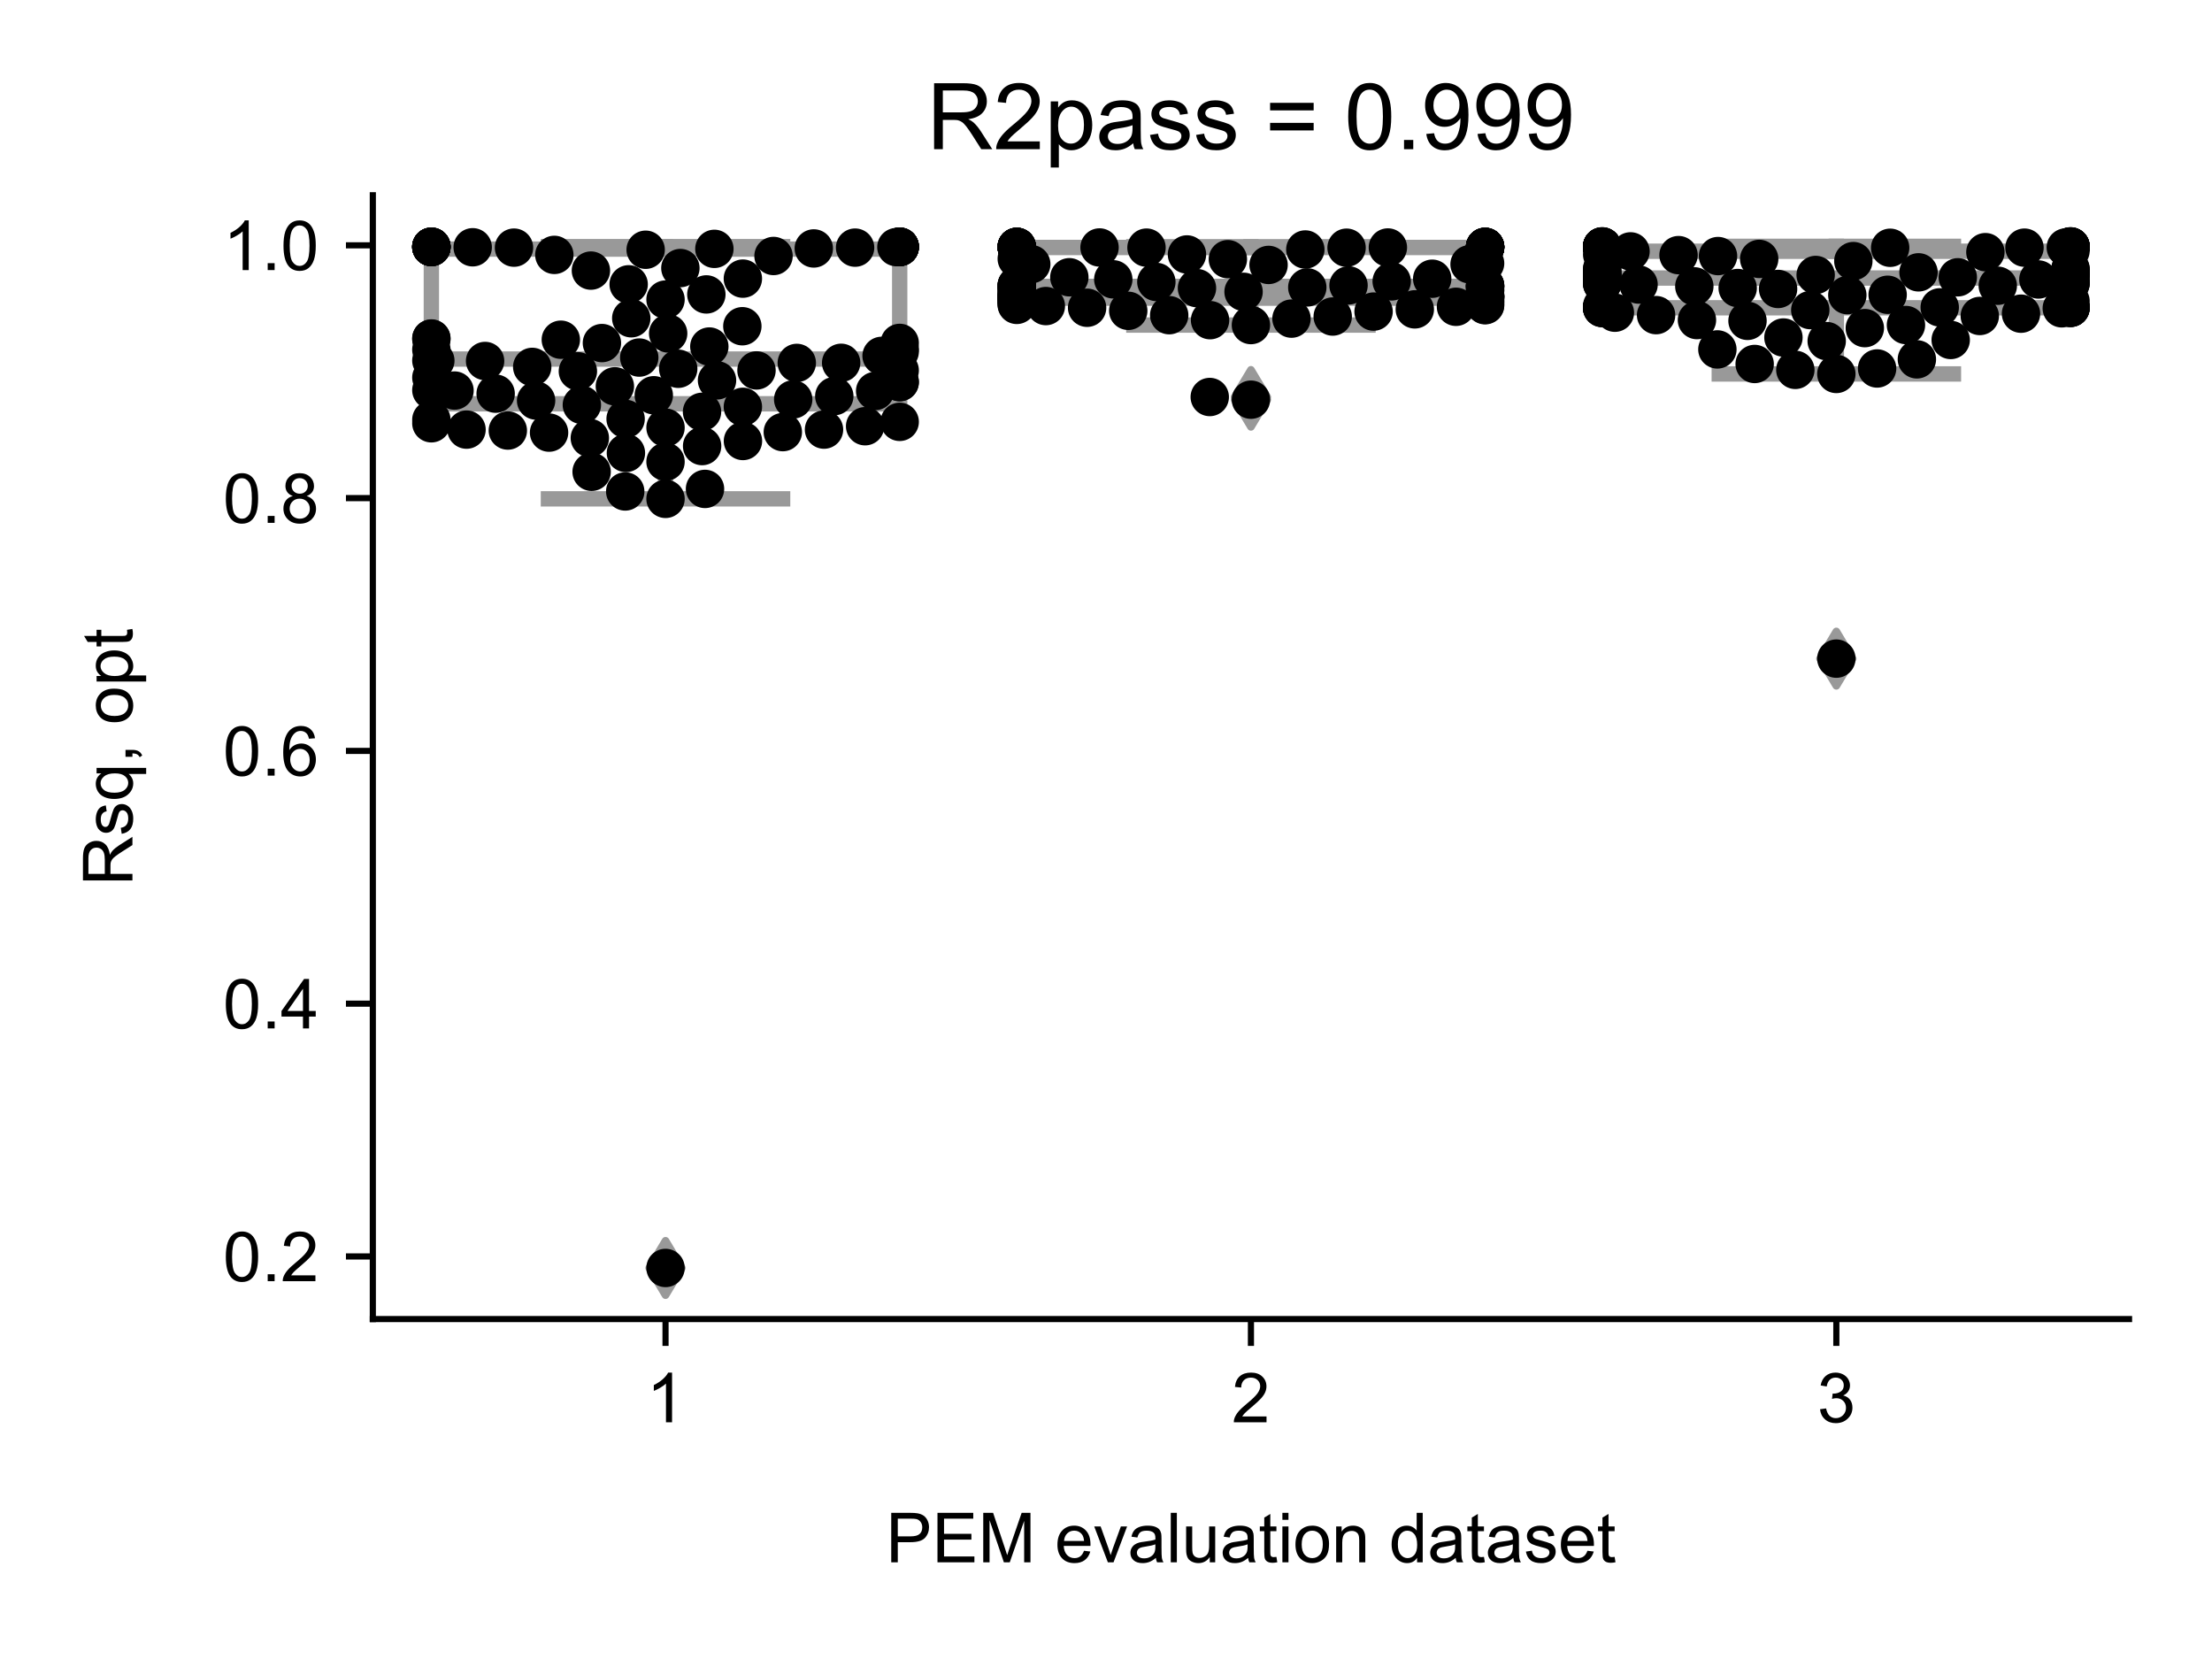 <?xml version="1.0" encoding="utf-8" standalone="no"?>
<!DOCTYPE svg PUBLIC "-//W3C//DTD SVG 1.1//EN"
  "http://www.w3.org/Graphics/SVG/1.1/DTD/svg11.dtd">
<!-- Created with matplotlib (https://matplotlib.org/) -->
<svg height="216pt" version="1.1" viewBox="0 0 288 216" width="288pt" xmlns="http://www.w3.org/2000/svg" xmlns:xlink="http://www.w3.org/1999/xlink">
 <defs>
  <style type="text/css">*{stroke-linecap:butt;stroke-linejoin:round;}</style>
 </defs>
 <g id="figure_1">
  <g id="patch_1">
   <path d="M 0 216 
L 288 216 
L 288 0 
L 0 0 
z
" style="fill:#ffffff;"/>
  </g>
  <g id="axes_1">
   <g id="patch_2">
    <path d="M 48.541 171.738 
L 277.2 171.738 
L 277.2 25.425 
L 48.541 25.425 
z
" style="fill:#ffffff;"/>
   </g>
   <g id="patch_3">
    <path clip-path="url(#p70fd0d7fa0)" d="M 56.163 52.575 
L 117.139 52.575 
L 117.139 32.431 
L 56.163 32.431 
L 56.163 52.575 
z
" style="fill:#ffffff;stroke:#999999;stroke-linejoin:miter;stroke-width:2;"/>
   </g>
   <g id="patch_4">
    <path clip-path="url(#p70fd0d7fa0)" d="M 132.382 38.819 
L 193.358 38.819 
L 193.358 32.222 
L 132.382 32.222 
L 132.382 38.819 
z
" style="fill:#ffffff;stroke:#999999;stroke-linejoin:miter;stroke-width:2;"/>
   </g>
   <g id="patch_5">
    <path clip-path="url(#p70fd0d7fa0)" d="M 208.602 40.074 
L 269.578 40.074 
L 269.578 32.713 
L 208.602 32.713 
L 208.602 40.074 
z
" style="fill:#ffffff;stroke:#999999;stroke-linejoin:miter;stroke-width:2;"/>
   </g>
   <g id="matplotlib.axis_1">
    <g id="xtick_1">
     <g id="line2d_1">
      <defs>
       <path d="M 0 0 
L 0 3.5 
" id="m7c0d223064" style="stroke:#000000;stroke-width:0.8;"/>
      </defs>
      <g>
       <use style="stroke:#000000;stroke-width:0.8;" x="86.651" xlink:href="#m7c0d223064" y="171.738"/>
      </g>
     </g>
     <g id="text_1">
      <!-- 1 -->
      <g transform="translate(84.148 185.18)scale(0.09 -0.09)">
       <defs>
        <path d="M 37.25 0 
L 28.469 0 
L 28.469 56 
Q 25.297 52.984 20.141 49.953 
Q 14.984 46.922 10.891 45.406 
L 10.891 53.906 
Q 18.266 57.375 23.781 62.297 
Q 29.297 67.234 31.594 71.875 
L 37.25 71.875 
z
" id="ArialMT-49"/>
       </defs>
       <use xlink:href="#ArialMT-49"/>
      </g>
     </g>
    </g>
    <g id="xtick_2">
     <g id="line2d_2">
      <g>
       <use style="stroke:#000000;stroke-width:0.8;" x="162.87" xlink:href="#m7c0d223064" y="171.738"/>
      </g>
     </g>
     <g id="text_2">
      <!-- 2 -->
      <g transform="translate(160.368 185.18)scale(0.09 -0.09)">
       <defs>
        <path d="M 50.344 8.453 
L 50.344 0 
L 3.031 0 
Q 2.938 3.172 4.047 6.109 
Q 5.859 10.938 9.828 15.625 
Q 13.812 20.312 21.344 26.469 
Q 33.016 36.031 37.109 41.625 
Q 41.219 47.219 41.219 52.203 
Q 41.219 57.422 37.469 61 
Q 33.734 64.594 27.734 64.594 
Q 21.391 64.594 17.578 60.781 
Q 13.766 56.984 13.719 50.25 
L 4.688 51.172 
Q 5.609 61.281 11.656 66.578 
Q 17.719 71.875 27.938 71.875 
Q 38.234 71.875 44.234 66.156 
Q 50.25 60.453 50.25 52 
Q 50.25 47.703 48.484 43.547 
Q 46.734 39.406 42.656 34.812 
Q 38.578 30.219 29.109 22.219 
Q 21.188 15.578 18.938 13.203 
Q 16.703 10.844 15.234 8.453 
z
" id="ArialMT-50"/>
       </defs>
       <use xlink:href="#ArialMT-50"/>
      </g>
     </g>
    </g>
    <g id="xtick_3">
     <g id="line2d_3">
      <g>
       <use style="stroke:#000000;stroke-width:0.8;" x="239.09" xlink:href="#m7c0d223064" y="171.738"/>
      </g>
     </g>
     <g id="text_3">
      <!-- 3 -->
      <g transform="translate(236.588 185.18)scale(0.09 -0.09)">
       <defs>
        <path d="M 4.203 18.891 
L 12.984 20.062 
Q 14.5 12.594 18.141 9.297 
Q 21.781 6 27 6 
Q 33.203 6 37.469 10.297 
Q 41.75 14.594 41.75 20.953 
Q 41.75 27 37.797 30.922 
Q 33.844 34.859 27.734 34.859 
Q 25.25 34.859 21.531 33.891 
L 22.516 41.609 
Q 23.391 41.5 23.922 41.5 
Q 29.547 41.5 34.031 44.422 
Q 38.531 47.359 38.531 53.469 
Q 38.531 58.297 35.25 61.469 
Q 31.984 64.656 26.812 64.656 
Q 21.688 64.656 18.266 61.422 
Q 14.844 58.203 13.875 51.766 
L 5.078 53.328 
Q 6.688 62.156 12.391 67.016 
Q 18.109 71.875 26.609 71.875 
Q 32.469 71.875 37.391 69.359 
Q 42.328 66.844 44.938 62.5 
Q 47.562 58.156 47.562 53.266 
Q 47.562 48.641 45.062 44.828 
Q 42.578 41.016 37.703 38.766 
Q 44.047 37.312 47.562 32.688 
Q 51.078 28.078 51.078 21.141 
Q 51.078 11.766 44.234 5.25 
Q 37.406 -1.266 26.953 -1.266 
Q 17.531 -1.266 11.297 4.344 
Q 5.078 9.969 4.203 18.891 
z
" id="ArialMT-51"/>
       </defs>
       <use xlink:href="#ArialMT-51"/>
      </g>
     </g>
    </g>
    <g id="text_4">
     <!-- PEM evaluation dataset -->
     <g transform="translate(115.344 203.411)scale(0.09 -0.09)">
      <defs>
       <path d="M 7.719 0 
L 7.719 71.578 
L 34.719 71.578 
Q 41.844 71.578 45.609 70.906 
Q 50.875 70.016 54.438 67.547 
Q 58.016 65.094 60.188 60.641 
Q 62.359 56.203 62.359 50.875 
Q 62.359 41.75 56.547 35.422 
Q 50.734 29.109 35.547 29.109 
L 17.188 29.109 
L 17.188 0 
z
M 17.188 37.547 
L 35.688 37.547 
Q 44.875 37.547 48.734 40.969 
Q 52.594 44.391 52.594 50.594 
Q 52.594 55.078 50.312 58.266 
Q 48.047 61.469 44.344 62.5 
Q 41.938 63.141 35.5 63.141 
L 17.188 63.141 
z
" id="ArialMT-80"/>
       <path d="M 7.906 0 
L 7.906 71.578 
L 59.672 71.578 
L 59.672 63.141 
L 17.391 63.141 
L 17.391 41.219 
L 56.984 41.219 
L 56.984 32.812 
L 17.391 32.812 
L 17.391 8.453 
L 61.328 8.453 
L 61.328 0 
z
" id="ArialMT-69"/>
       <path d="M 7.422 0 
L 7.422 71.578 
L 21.688 71.578 
L 38.625 20.906 
Q 40.969 13.812 42.047 10.297 
Q 43.266 14.203 45.844 21.781 
L 62.984 71.578 
L 75.734 71.578 
L 75.734 0 
L 66.609 0 
L 66.609 59.906 
L 45.797 0 
L 37.25 0 
L 16.547 60.938 
L 16.547 0 
z
" id="ArialMT-77"/>
       <path id="ArialMT-32"/>
       <path d="M 42.094 16.703 
L 51.172 15.578 
Q 49.031 7.625 43.219 3.219 
Q 37.406 -1.172 28.375 -1.172 
Q 17 -1.172 10.328 5.828 
Q 3.656 12.844 3.656 25.484 
Q 3.656 38.578 10.391 45.797 
Q 17.141 53.031 27.875 53.031 
Q 38.281 53.031 44.875 45.953 
Q 51.469 38.875 51.469 26.031 
Q 51.469 25.25 51.422 23.688 
L 12.75 23.688 
Q 13.234 15.141 17.578 10.594 
Q 21.922 6.062 28.422 6.062 
Q 33.25 6.062 36.672 8.594 
Q 40.094 11.141 42.094 16.703 
z
M 13.234 30.906 
L 42.188 30.906 
Q 41.609 37.453 38.875 40.719 
Q 34.672 45.797 27.984 45.797 
Q 21.922 45.797 17.797 41.75 
Q 13.672 37.703 13.234 30.906 
z
" id="ArialMT-101"/>
       <path d="M 21 0 
L 1.266 51.859 
L 10.547 51.859 
L 21.688 20.797 
Q 23.484 15.766 25 10.359 
Q 26.172 14.453 28.266 20.219 
L 39.797 51.859 
L 48.828 51.859 
L 29.203 0 
z
" id="ArialMT-118"/>
       <path d="M 40.438 6.391 
Q 35.547 2.25 31.031 0.531 
Q 26.516 -1.172 21.344 -1.172 
Q 12.797 -1.172 8.203 3 
Q 3.609 7.172 3.609 13.672 
Q 3.609 17.484 5.344 20.625 
Q 7.078 23.781 9.891 25.688 
Q 12.703 27.594 16.219 28.562 
Q 18.797 29.25 24.031 29.891 
Q 34.672 31.156 39.703 32.906 
Q 39.75 34.719 39.75 35.203 
Q 39.75 40.578 37.25 42.781 
Q 33.891 45.75 27.25 45.75 
Q 21.047 45.75 18.094 43.578 
Q 15.141 41.406 13.719 35.891 
L 5.125 37.062 
Q 6.297 42.578 8.984 45.969 
Q 11.672 49.359 16.75 51.188 
Q 21.828 53.031 28.516 53.031 
Q 35.156 53.031 39.297 51.469 
Q 43.453 49.906 45.406 47.531 
Q 47.359 45.172 48.141 41.547 
Q 48.578 39.312 48.578 33.453 
L 48.578 21.734 
Q 48.578 9.469 49.141 6.219 
Q 49.703 2.984 51.375 0 
L 42.188 0 
Q 40.828 2.734 40.438 6.391 
z
M 39.703 26.031 
Q 34.906 24.078 25.344 22.703 
Q 19.922 21.922 17.672 20.938 
Q 15.438 19.969 14.203 18.094 
Q 12.984 16.219 12.984 13.922 
Q 12.984 10.406 15.641 8.062 
Q 18.312 5.719 23.438 5.719 
Q 28.516 5.719 32.469 7.938 
Q 36.422 10.156 38.281 14.016 
Q 39.703 17 39.703 22.797 
z
" id="ArialMT-97"/>
       <path d="M 6.391 0 
L 6.391 71.578 
L 15.188 71.578 
L 15.188 0 
z
" id="ArialMT-108"/>
       <path d="M 40.578 0 
L 40.578 7.625 
Q 34.516 -1.172 24.125 -1.172 
Q 19.531 -1.172 15.547 0.578 
Q 11.578 2.344 9.641 5 
Q 7.719 7.672 6.938 11.531 
Q 6.391 14.109 6.391 19.734 
L 6.391 51.859 
L 15.188 51.859 
L 15.188 23.094 
Q 15.188 16.219 15.719 13.812 
Q 16.547 10.359 19.234 8.375 
Q 21.922 6.391 25.875 6.391 
Q 29.828 6.391 33.297 8.422 
Q 36.766 10.453 38.203 13.938 
Q 39.656 17.438 39.656 24.078 
L 39.656 51.859 
L 48.438 51.859 
L 48.438 0 
z
" id="ArialMT-117"/>
       <path d="M 25.781 7.859 
L 27.047 0.094 
Q 23.344 -0.688 20.406 -0.688 
Q 15.625 -0.688 12.984 0.828 
Q 10.359 2.344 9.281 4.812 
Q 8.203 7.281 8.203 15.188 
L 8.203 45.016 
L 1.766 45.016 
L 1.766 51.859 
L 8.203 51.859 
L 8.203 64.703 
L 16.938 69.969 
L 16.938 51.859 
L 25.781 51.859 
L 25.781 45.016 
L 16.938 45.016 
L 16.938 14.703 
Q 16.938 10.938 17.406 9.859 
Q 17.875 8.797 18.922 8.156 
Q 19.969 7.516 21.922 7.516 
Q 23.391 7.516 25.781 7.859 
z
" id="ArialMT-116"/>
       <path d="M 6.641 61.469 
L 6.641 71.578 
L 15.438 71.578 
L 15.438 61.469 
z
M 6.641 0 
L 6.641 51.859 
L 15.438 51.859 
L 15.438 0 
z
" id="ArialMT-105"/>
       <path d="M 3.328 25.922 
Q 3.328 40.328 11.328 47.266 
Q 18.016 53.031 27.641 53.031 
Q 38.328 53.031 45.109 46.016 
Q 51.906 39.016 51.906 26.656 
Q 51.906 16.656 48.906 10.906 
Q 45.906 5.172 40.156 2 
Q 34.422 -1.172 27.641 -1.172 
Q 16.75 -1.172 10.031 5.812 
Q 3.328 12.797 3.328 25.922 
z
M 12.359 25.922 
Q 12.359 15.969 16.703 11.016 
Q 21.047 6.062 27.641 6.062 
Q 34.188 6.062 38.531 11.031 
Q 42.875 16.016 42.875 26.219 
Q 42.875 35.844 38.5 40.797 
Q 34.125 45.75 27.641 45.75 
Q 21.047 45.75 16.703 40.812 
Q 12.359 35.891 12.359 25.922 
z
" id="ArialMT-111"/>
       <path d="M 6.594 0 
L 6.594 51.859 
L 14.5 51.859 
L 14.5 44.484 
Q 20.219 53.031 31 53.031 
Q 35.688 53.031 39.625 51.344 
Q 43.562 49.656 45.516 46.922 
Q 47.469 44.188 48.25 40.438 
Q 48.734 37.984 48.734 31.891 
L 48.734 0 
L 39.938 0 
L 39.938 31.547 
Q 39.938 36.922 38.906 39.578 
Q 37.891 42.234 35.281 43.812 
Q 32.672 45.406 29.156 45.406 
Q 23.531 45.406 19.453 41.844 
Q 15.375 38.281 15.375 28.328 
L 15.375 0 
z
" id="ArialMT-110"/>
       <path d="M 40.234 0 
L 40.234 6.547 
Q 35.297 -1.172 25.734 -1.172 
Q 19.531 -1.172 14.328 2.25 
Q 9.125 5.672 6.266 11.797 
Q 3.422 17.922 3.422 25.875 
Q 3.422 33.641 6 39.969 
Q 8.594 46.297 13.766 49.656 
Q 18.953 53.031 25.344 53.031 
Q 30.031 53.031 33.688 51.047 
Q 37.359 49.078 39.656 45.906 
L 39.656 71.578 
L 48.391 71.578 
L 48.391 0 
z
M 12.453 25.875 
Q 12.453 15.922 16.641 10.984 
Q 20.844 6.062 26.562 6.062 
Q 32.328 6.062 36.344 10.766 
Q 40.375 15.484 40.375 25.141 
Q 40.375 35.797 36.266 40.766 
Q 32.172 45.75 26.172 45.75 
Q 20.312 45.75 16.375 40.969 
Q 12.453 36.188 12.453 25.875 
z
" id="ArialMT-100"/>
       <path d="M 3.078 15.484 
L 11.766 16.844 
Q 12.5 11.625 15.844 8.844 
Q 19.188 6.062 25.203 6.062 
Q 31.25 6.062 34.172 8.516 
Q 37.109 10.984 37.109 14.312 
Q 37.109 17.281 34.516 19 
Q 32.719 20.172 25.531 21.969 
Q 15.875 24.422 12.141 26.203 
Q 8.406 27.984 6.469 31.125 
Q 4.547 34.281 4.547 38.094 
Q 4.547 41.547 6.125 44.5 
Q 7.719 47.469 10.453 49.422 
Q 12.5 50.922 16.031 51.969 
Q 19.578 53.031 23.641 53.031 
Q 29.734 53.031 34.344 51.266 
Q 38.969 49.516 41.156 46.5 
Q 43.359 43.5 44.188 38.484 
L 35.594 37.312 
Q 35.016 41.312 32.203 43.547 
Q 29.391 45.797 24.266 45.797 
Q 18.219 45.797 15.625 43.797 
Q 13.031 41.797 13.031 39.109 
Q 13.031 37.406 14.109 36.031 
Q 15.188 34.625 17.484 33.688 
Q 18.797 33.203 25.25 31.453 
Q 34.578 28.953 38.25 27.359 
Q 41.938 25.781 44.031 22.75 
Q 46.141 19.734 46.141 15.234 
Q 46.141 10.844 43.578 6.953 
Q 41.016 3.078 36.172 0.953 
Q 31.344 -1.172 25.25 -1.172 
Q 15.141 -1.172 9.844 3.031 
Q 4.547 7.234 3.078 15.484 
z
" id="ArialMT-115"/>
      </defs>
      <use xlink:href="#ArialMT-80"/>
      <use x="66.699" xlink:href="#ArialMT-69"/>
      <use x="133.398" xlink:href="#ArialMT-77"/>
      <use x="216.699" xlink:href="#ArialMT-32"/>
      <use x="244.482" xlink:href="#ArialMT-101"/>
      <use x="300.098" xlink:href="#ArialMT-118"/>
      <use x="350.098" xlink:href="#ArialMT-97"/>
      <use x="405.713" xlink:href="#ArialMT-108"/>
      <use x="427.93" xlink:href="#ArialMT-117"/>
      <use x="483.545" xlink:href="#ArialMT-97"/>
      <use x="539.16" xlink:href="#ArialMT-116"/>
      <use x="566.943" xlink:href="#ArialMT-105"/>
      <use x="589.16" xlink:href="#ArialMT-111"/>
      <use x="644.775" xlink:href="#ArialMT-110"/>
      <use x="700.391" xlink:href="#ArialMT-32"/>
      <use x="728.174" xlink:href="#ArialMT-100"/>
      <use x="783.789" xlink:href="#ArialMT-97"/>
      <use x="839.404" xlink:href="#ArialMT-116"/>
      <use x="867.188" xlink:href="#ArialMT-97"/>
      <use x="922.803" xlink:href="#ArialMT-115"/>
      <use x="972.803" xlink:href="#ArialMT-101"/>
      <use x="1028.418" xlink:href="#ArialMT-116"/>
     </g>
    </g>
   </g>
   <g id="matplotlib.axis_2">
    <g id="ytick_1">
     <g id="line2d_4">
      <defs>
       <path d="M 0 0 
L -3.5 0 
" id="mb9f9de993e" style="stroke:#000000;stroke-width:0.8;"/>
      </defs>
      <g>
       <use style="stroke:#000000;stroke-width:0.8;" x="48.541" xlink:href="#mb9f9de993e" y="163.587"/>
      </g>
     </g>
     <g id="text_5">
      <!-- 0.2 -->
      <g transform="translate(29.031 166.808)scale(0.09 -0.09)">
       <defs>
        <path d="M 4.156 35.297 
Q 4.156 48 6.766 55.734 
Q 9.375 63.484 14.516 67.672 
Q 19.672 71.875 27.484 71.875 
Q 33.25 71.875 37.594 69.547 
Q 41.938 67.234 44.766 62.859 
Q 47.609 58.5 49.219 52.219 
Q 50.828 45.953 50.828 35.297 
Q 50.828 22.703 48.234 14.969 
Q 45.656 7.234 40.5 3 
Q 35.359 -1.219 27.484 -1.219 
Q 17.141 -1.219 11.234 6.203 
Q 4.156 15.141 4.156 35.297 
z
M 13.188 35.297 
Q 13.188 17.672 17.312 11.828 
Q 21.438 6 27.484 6 
Q 33.547 6 37.672 11.859 
Q 41.797 17.719 41.797 35.297 
Q 41.797 52.984 37.672 58.781 
Q 33.547 64.594 27.391 64.594 
Q 21.344 64.594 17.719 59.469 
Q 13.188 52.938 13.188 35.297 
z
" id="ArialMT-48"/>
        <path d="M 9.078 0 
L 9.078 10.016 
L 19.094 10.016 
L 19.094 0 
z
" id="ArialMT-46"/>
       </defs>
       <use xlink:href="#ArialMT-48"/>
       <use x="55.615" xlink:href="#ArialMT-46"/>
       <use x="83.398" xlink:href="#ArialMT-50"/>
      </g>
     </g>
    </g>
    <g id="ytick_2">
     <g id="line2d_5">
      <g>
       <use style="stroke:#000000;stroke-width:0.8;" x="48.541" xlink:href="#mb9f9de993e" y="130.676"/>
      </g>
     </g>
     <g id="text_6">
      <!-- 0.4 -->
      <g transform="translate(29.031 133.897)scale(0.09 -0.09)">
       <defs>
        <path d="M 32.328 0 
L 32.328 17.141 
L 1.266 17.141 
L 1.266 25.203 
L 33.938 71.578 
L 41.109 71.578 
L 41.109 25.203 
L 50.781 25.203 
L 50.781 17.141 
L 41.109 17.141 
L 41.109 0 
z
M 32.328 25.203 
L 32.328 57.469 
L 9.906 25.203 
z
" id="ArialMT-52"/>
       </defs>
       <use xlink:href="#ArialMT-48"/>
       <use x="55.615" xlink:href="#ArialMT-46"/>
       <use x="83.398" xlink:href="#ArialMT-52"/>
      </g>
     </g>
    </g>
    <g id="ytick_3">
     <g id="line2d_6">
      <g>
       <use style="stroke:#000000;stroke-width:0.8;" x="48.541" xlink:href="#mb9f9de993e" y="97.765"/>
      </g>
     </g>
     <g id="text_7">
      <!-- 0.6 -->
      <g transform="translate(29.031 100.986)scale(0.09 -0.09)">
       <defs>
        <path d="M 49.75 54.047 
L 41.016 53.375 
Q 39.844 58.547 37.703 60.891 
Q 34.125 64.656 28.906 64.656 
Q 24.703 64.656 21.531 62.312 
Q 17.391 59.281 14.984 53.469 
Q 12.594 47.656 12.5 36.922 
Q 15.672 41.75 20.266 44.094 
Q 24.859 46.438 29.891 46.438 
Q 38.672 46.438 44.844 39.969 
Q 51.031 33.5 51.031 23.25 
Q 51.031 16.5 48.125 10.719 
Q 45.219 4.938 40.141 1.859 
Q 35.062 -1.219 28.609 -1.219 
Q 17.625 -1.219 10.688 6.859 
Q 3.766 14.938 3.766 33.5 
Q 3.766 54.25 11.422 63.672 
Q 18.109 71.875 29.438 71.875 
Q 37.891 71.875 43.281 67.141 
Q 48.688 62.406 49.75 54.047 
z
M 13.875 23.188 
Q 13.875 18.656 15.797 14.5 
Q 17.719 10.359 21.188 8.172 
Q 24.656 6 28.469 6 
Q 34.031 6 38.031 10.484 
Q 42.047 14.984 42.047 22.703 
Q 42.047 30.125 38.078 34.391 
Q 34.125 38.672 28.125 38.672 
Q 22.172 38.672 18.016 34.391 
Q 13.875 30.125 13.875 23.188 
z
" id="ArialMT-54"/>
       </defs>
       <use xlink:href="#ArialMT-48"/>
       <use x="55.615" xlink:href="#ArialMT-46"/>
       <use x="83.398" xlink:href="#ArialMT-54"/>
      </g>
     </g>
    </g>
    <g id="ytick_4">
     <g id="line2d_7">
      <g>
       <use style="stroke:#000000;stroke-width:0.8;" x="48.541" xlink:href="#mb9f9de993e" y="64.854"/>
      </g>
     </g>
     <g id="text_8">
      <!-- 0.8 -->
      <g transform="translate(29.031 68.075)scale(0.09 -0.09)">
       <defs>
        <path d="M 17.672 38.812 
Q 12.203 40.828 9.562 44.531 
Q 6.938 48.25 6.938 53.422 
Q 6.938 61.234 12.547 66.547 
Q 18.172 71.875 27.484 71.875 
Q 36.859 71.875 42.578 66.422 
Q 48.297 60.984 48.297 53.172 
Q 48.297 48.188 45.672 44.5 
Q 43.062 40.828 37.75 38.812 
Q 44.344 36.672 47.781 31.875 
Q 51.219 27.094 51.219 20.453 
Q 51.219 11.281 44.719 5.031 
Q 38.234 -1.219 27.641 -1.219 
Q 17.047 -1.219 10.547 5.047 
Q 4.047 11.328 4.047 20.703 
Q 4.047 27.688 7.594 32.391 
Q 11.141 37.109 17.672 38.812 
z
M 15.922 53.719 
Q 15.922 48.641 19.188 45.406 
Q 22.469 42.188 27.688 42.188 
Q 32.766 42.188 36.016 45.375 
Q 39.266 48.578 39.266 53.219 
Q 39.266 58.062 35.906 61.359 
Q 32.562 64.656 27.594 64.656 
Q 22.562 64.656 19.234 61.422 
Q 15.922 58.203 15.922 53.719 
z
M 13.094 20.656 
Q 13.094 16.891 14.875 13.375 
Q 16.656 9.859 20.172 7.922 
Q 23.688 6 27.734 6 
Q 34.031 6 38.125 10.047 
Q 42.234 14.109 42.234 20.359 
Q 42.234 26.703 38.016 30.859 
Q 33.797 35.016 27.438 35.016 
Q 21.234 35.016 17.156 30.906 
Q 13.094 26.812 13.094 20.656 
z
" id="ArialMT-56"/>
       </defs>
       <use xlink:href="#ArialMT-48"/>
       <use x="55.615" xlink:href="#ArialMT-46"/>
       <use x="83.398" xlink:href="#ArialMT-56"/>
      </g>
     </g>
    </g>
    <g id="ytick_5">
     <g id="line2d_8">
      <g>
       <use style="stroke:#000000;stroke-width:0.8;" x="48.541" xlink:href="#mb9f9de993e" y="31.943"/>
      </g>
     </g>
     <g id="text_9">
      <!-- 1.0 -->
      <g transform="translate(29.031 35.164)scale(0.09 -0.09)">
       <use xlink:href="#ArialMT-49"/>
       <use x="55.615" xlink:href="#ArialMT-46"/>
       <use x="83.398" xlink:href="#ArialMT-48"/>
      </g>
     </g>
    </g>
    <g id="text_10">
     <!-- Rsq, opt -->
     <g transform="translate(17.242 115.339)rotate(-90)scale(0.09 -0.09)">
      <defs>
       <path d="M 7.859 0 
L 7.859 71.578 
L 39.594 71.578 
Q 49.172 71.578 54.141 69.641 
Q 59.125 67.719 62.109 62.828 
Q 65.094 57.953 65.094 52.047 
Q 65.094 44.438 60.156 39.203 
Q 55.219 33.984 44.922 32.562 
Q 48.688 30.766 50.641 29 
Q 54.781 25.203 58.5 19.484 
L 70.953 0 
L 59.031 0 
L 49.562 14.891 
Q 45.406 21.344 42.719 24.75 
Q 40.047 28.172 37.922 29.531 
Q 35.797 30.906 33.594 31.453 
Q 31.984 31.781 28.328 31.781 
L 17.328 31.781 
L 17.328 0 
z
M 17.328 39.984 
L 37.703 39.984 
Q 44.188 39.984 47.844 41.328 
Q 51.516 42.672 53.422 45.625 
Q 55.328 48.578 55.328 52.047 
Q 55.328 57.125 51.641 60.391 
Q 47.953 63.672 39.984 63.672 
L 17.328 63.672 
z
" id="ArialMT-82"/>
       <path d="M 39.656 -19.875 
L 39.656 5.516 
Q 37.594 2.641 33.906 0.734 
Q 30.219 -1.172 26.078 -1.172 
Q 16.844 -1.172 10.172 6.203 
Q 3.516 13.578 3.516 26.422 
Q 3.516 34.234 6.219 40.422 
Q 8.938 46.625 14.078 49.828 
Q 19.234 53.031 25.391 53.031 
Q 35.016 53.031 40.531 44.922 
L 40.531 51.859 
L 48.438 51.859 
L 48.438 -19.875 
z
M 12.547 26.078 
Q 12.547 16.062 16.75 11.062 
Q 20.953 6.062 26.812 6.062 
Q 32.422 6.062 36.469 10.812 
Q 40.531 15.578 40.531 25.297 
Q 40.531 35.641 36.25 40.859 
Q 31.984 46.094 26.219 46.094 
Q 20.516 46.094 16.531 41.234 
Q 12.547 36.375 12.547 26.078 
z
" id="ArialMT-113"/>
       <path d="M 8.891 0 
L 8.891 10.016 
L 18.891 10.016 
L 18.891 0 
Q 18.891 -5.516 16.938 -8.906 
Q 14.984 -12.312 10.75 -14.156 
L 8.297 -10.406 
Q 11.078 -9.188 12.391 -6.812 
Q 13.719 -4.438 13.875 0 
z
" id="ArialMT-44"/>
       <path d="M 6.594 -19.875 
L 6.594 51.859 
L 14.594 51.859 
L 14.594 45.125 
Q 17.438 49.078 21 51.047 
Q 24.562 53.031 29.641 53.031 
Q 36.281 53.031 41.359 49.609 
Q 46.438 46.188 49.016 39.953 
Q 51.609 33.734 51.609 26.312 
Q 51.609 18.359 48.75 11.984 
Q 45.906 5.609 40.453 2.219 
Q 35.016 -1.172 29 -1.172 
Q 24.609 -1.172 21.109 0.688 
Q 17.625 2.547 15.375 5.375 
L 15.375 -19.875 
z
M 14.547 25.641 
Q 14.547 15.625 18.594 10.844 
Q 22.656 6.062 28.422 6.062 
Q 34.281 6.062 38.453 11.016 
Q 42.625 15.969 42.625 26.375 
Q 42.625 36.281 38.547 41.203 
Q 34.469 46.141 28.812 46.141 
Q 23.188 46.141 18.859 40.891 
Q 14.547 35.641 14.547 25.641 
z
" id="ArialMT-112"/>
      </defs>
      <use xlink:href="#ArialMT-82"/>
      <use x="72.217" xlink:href="#ArialMT-115"/>
      <use x="122.217" xlink:href="#ArialMT-113"/>
      <use x="177.832" xlink:href="#ArialMT-44"/>
      <use x="205.615" xlink:href="#ArialMT-32"/>
      <use x="233.398" xlink:href="#ArialMT-111"/>
      <use x="289.014" xlink:href="#ArialMT-112"/>
      <use x="344.629" xlink:href="#ArialMT-116"/>
     </g>
    </g>
   </g>
   <g id="line2d_9">
    <path clip-path="url(#p70fd0d7fa0)" d="M 86.651 52.575 
L 86.651 64.951 
" style="fill:none;stroke:#999999;stroke-linecap:square;stroke-width:2;"/>
   </g>
   <g id="line2d_10">
    <path clip-path="url(#p70fd0d7fa0)" d="M 86.651 32.431 
L 86.651 32.108 
" style="fill:none;stroke:#999999;stroke-linecap:square;stroke-width:2;"/>
   </g>
   <g id="line2d_11">
    <path clip-path="url(#p70fd0d7fa0)" d="M 71.407 64.951 
L 101.895 64.951 
" style="fill:none;stroke:#999999;stroke-linecap:square;stroke-width:2;"/>
   </g>
   <g id="line2d_12">
    <path clip-path="url(#p70fd0d7fa0)" d="M 71.407 32.108 
L 101.895 32.108 
" style="fill:none;stroke:#999999;stroke-linecap:square;stroke-width:2;"/>
   </g>
   <g id="line2d_13">
    <defs>
     <path d="M -0 3.536 
L 2.121 0 
L -0 -3.536 
L -2.121 -0 
z
" id="me707c85827" style="stroke:#999999;stroke-linejoin:miter;"/>
    </defs>
    <g clip-path="url(#p70fd0d7fa0)">
     <use style="fill:#999999;stroke:#999999;stroke-linejoin:miter;" x="86.651" xlink:href="#me707c85827" y="165.088"/>
    </g>
   </g>
   <g id="line2d_14">
    <path clip-path="url(#p70fd0d7fa0)" d="M 162.87 38.819 
L 162.87 42.322 
" style="fill:none;stroke:#999999;stroke-linecap:square;stroke-width:2;"/>
   </g>
   <g id="line2d_15">
    <path clip-path="url(#p70fd0d7fa0)" d="M 162.87 32.222 
L 162.87 32.13 
" style="fill:none;stroke:#999999;stroke-linecap:square;stroke-width:2;"/>
   </g>
   <g id="line2d_16">
    <path clip-path="url(#p70fd0d7fa0)" d="M 147.626 42.322 
L 178.114 42.322 
" style="fill:none;stroke:#999999;stroke-linecap:square;stroke-width:2;"/>
   </g>
   <g id="line2d_17">
    <path clip-path="url(#p70fd0d7fa0)" d="M 147.626 32.13 
L 178.114 32.13 
" style="fill:none;stroke:#999999;stroke-linecap:square;stroke-width:2;"/>
   </g>
   <g id="line2d_18">
    <g clip-path="url(#p70fd0d7fa0)">
     <use style="fill:#999999;stroke:#999999;stroke-linejoin:miter;" x="162.87" xlink:href="#me707c85827" y="51.69"/>
     <use style="fill:#999999;stroke:#999999;stroke-linejoin:miter;" x="162.87" xlink:href="#me707c85827" y="52.039"/>
    </g>
   </g>
   <g id="line2d_19">
    <path clip-path="url(#p70fd0d7fa0)" d="M 239.09 40.074 
L 239.09 48.688 
" style="fill:none;stroke:#999999;stroke-linecap:square;stroke-width:2;"/>
   </g>
   <g id="line2d_20">
    <path clip-path="url(#p70fd0d7fa0)" d="M 239.09 32.713 
L 239.09 32.076 
" style="fill:none;stroke:#999999;stroke-linecap:square;stroke-width:2;"/>
   </g>
   <g id="line2d_21">
    <path clip-path="url(#p70fd0d7fa0)" d="M 223.846 48.688 
L 254.334 48.688 
" style="fill:none;stroke:#999999;stroke-linecap:square;stroke-width:2;"/>
   </g>
   <g id="line2d_22">
    <path clip-path="url(#p70fd0d7fa0)" d="M 223.846 32.076 
L 254.334 32.076 
" style="fill:none;stroke:#999999;stroke-linecap:square;stroke-width:2;"/>
   </g>
   <g id="line2d_23">
    <g clip-path="url(#p70fd0d7fa0)">
     <use style="fill:#999999;stroke:#999999;stroke-linejoin:miter;" x="239.09" xlink:href="#me707c85827" y="85.753"/>
    </g>
   </g>
   <g id="line2d_24">
    <path clip-path="url(#p70fd0d7fa0)" d="M 56.163 46.747 
L 117.139 46.747 
" style="fill:none;stroke:#999999;stroke-linecap:square;stroke-width:2;"/>
   </g>
   <g id="line2d_25">
    <path clip-path="url(#p70fd0d7fa0)" d="M 132.382 37.29 
L 193.358 37.29 
" style="fill:none;stroke:#999999;stroke-linecap:square;stroke-width:2;"/>
   </g>
   <g id="line2d_26">
    <path clip-path="url(#p70fd0d7fa0)" d="M 208.602 36.201 
L 269.578 36.201 
" style="fill:none;stroke:#999999;stroke-linecap:square;stroke-width:2;"/>
   </g>
   <g id="patch_6">
    <path d="M 48.541 171.738 
L 48.541 25.425 
" style="fill:none;stroke:#000000;stroke-linecap:square;stroke-linejoin:miter;stroke-width:0.8;"/>
   </g>
   <g id="patch_7">
    <path d="M 48.541 171.738 
L 277.2 171.738 
" style="fill:none;stroke:#000000;stroke-linecap:square;stroke-linejoin:miter;stroke-width:0.8;"/>
   </g>
   <g id="PathCollection_1">
    <defs>
     <path d="M 0 2.5 
C 0.663 2.5 1.299 2.237 1.768 1.768 
C 2.237 1.299 2.5 0.663 2.5 -0 
C 2.5 -0.663 2.237 -1.299 1.768 -1.768 
C 1.299 -2.237 0.663 -2.5 0 -2.5 
C -0.663 -2.5 -1.299 -2.237 -1.768 -1.768 
C -2.237 -1.299 -2.5 -0.663 -2.5 0 
C -2.5 0.663 -2.237 1.299 -1.768 1.768 
C -1.299 2.237 -0.663 2.5 0 2.5 
z
" id="C0_0_1b0c4a7009"/>
    </defs>
    <g clip-path="url(#p70fd0d7fa0)">
     <use x="86.651" xlink:href="#C0_0_1b0c4a7009" y="165.088"/>
    </g>
    <g clip-path="url(#p70fd0d7fa0)">
     <use x="86.651" xlink:href="#C0_0_1b0c4a7009" y="64.951"/>
    </g>
    <g clip-path="url(#p70fd0d7fa0)">
     <use x="81.403" xlink:href="#C0_0_1b0c4a7009" y="63.987"/>
    </g>
    <g clip-path="url(#p70fd0d7fa0)">
     <use x="91.791" xlink:href="#C0_0_1b0c4a7009" y="63.657"/>
    </g>
    <g clip-path="url(#p70fd0d7fa0)">
     <use x="77.029" xlink:href="#C0_0_1b0c4a7009" y="61.428"/>
    </g>
    <g clip-path="url(#p70fd0d7fa0)">
     <use x="86.651" xlink:href="#C0_0_1b0c4a7009" y="60.119"/>
    </g>
    <g clip-path="url(#p70fd0d7fa0)">
     <use x="81.494" xlink:href="#C0_0_1b0c4a7009" y="58.976"/>
    </g>
    <g clip-path="url(#p70fd0d7fa0)">
     <use x="91.415" xlink:href="#C0_0_1b0c4a7009" y="58.077"/>
    </g>
    <g clip-path="url(#p70fd0d7fa0)">
     <use x="96.732" xlink:href="#C0_0_1b0c4a7009" y="57.416"/>
    </g>
    <g clip-path="url(#p70fd0d7fa0)">
     <use x="76.795" xlink:href="#C0_0_1b0c4a7009" y="57.033"/>
    </g>
    <g clip-path="url(#p70fd0d7fa0)">
     <use x="71.487" xlink:href="#C0_0_1b0c4a7009" y="56.325"/>
    </g>
    <g clip-path="url(#p70fd0d7fa0)">
     <use x="101.922" xlink:href="#C0_0_1b0c4a7009" y="56.261"/>
    </g>
    <g clip-path="url(#p70fd0d7fa0)">
     <use x="66.119" xlink:href="#C0_0_1b0c4a7009" y="56.055"/>
    </g>
    <g clip-path="url(#p70fd0d7fa0)">
     <use x="107.285" xlink:href="#C0_0_1b0c4a7009" y="55.934"/>
    </g>
    <g clip-path="url(#p70fd0d7fa0)">
     <use x="60.742" xlink:href="#C0_0_1b0c4a7009" y="55.934"/>
    </g>
    <g clip-path="url(#p70fd0d7fa0)">
     <use x="86.651" xlink:href="#C0_0_1b0c4a7009" y="55.679"/>
    </g>
    <g clip-path="url(#p70fd0d7fa0)">
     <use x="112.637" xlink:href="#C0_0_1b0c4a7009" y="55.493"/>
    </g>
    <g clip-path="url(#p70fd0d7fa0)">
     <use x="56.163" xlink:href="#C0_0_1b0c4a7009" y="55.11"/>
    </g>
    <g clip-path="url(#p70fd0d7fa0)">
     <use x="117.139" xlink:href="#C0_0_1b0c4a7009" y="54.925"/>
    </g>
    <g clip-path="url(#p70fd0d7fa0)">
     <use x="56.163" xlink:href="#C0_0_1b0c4a7009" y="54.648"/>
    </g>
    <g clip-path="url(#p70fd0d7fa0)">
     <use x="81.454" xlink:href="#C0_0_1b0c4a7009" y="54.545"/>
    </g>
    <g clip-path="url(#p70fd0d7fa0)">
     <use x="91.403" xlink:href="#C0_0_1b0c4a7009" y="53.619"/>
    </g>
    <g clip-path="url(#p70fd0d7fa0)">
     <use x="96.722" xlink:href="#C0_0_1b0c4a7009" y="52.971"/>
    </g>
    <g clip-path="url(#p70fd0d7fa0)">
     <use x="75.758" xlink:href="#C0_0_1b0c4a7009" y="52.717"/>
    </g>
    <g clip-path="url(#p70fd0d7fa0)">
     <use x="69.799" xlink:href="#C0_0_1b0c4a7009" y="52.149"/>
    </g>
    <g clip-path="url(#p70fd0d7fa0)">
     <use x="103.273" xlink:href="#C0_0_1b0c4a7009" y="52.003"/>
    </g>
    <g clip-path="url(#p70fd0d7fa0)">
     <use x="108.625" xlink:href="#C0_0_1b0c4a7009" y="51.576"/>
    </g>
    <g clip-path="url(#p70fd0d7fa0)">
     <use x="85.123" xlink:href="#C0_0_1b0c4a7009" y="51.462"/>
    </g>
    <g clip-path="url(#p70fd0d7fa0)">
     <use x="64.533" xlink:href="#C0_0_1b0c4a7009" y="51.254"/>
    </g>
    <g clip-path="url(#p70fd0d7fa0)">
     <use x="113.942" xlink:href="#C0_0_1b0c4a7009" y="50.91"/>
    </g>
    <g clip-path="url(#p70fd0d7fa0)">
     <use x="59.177" xlink:href="#C0_0_1b0c4a7009" y="50.851"/>
    </g>
    <g clip-path="url(#p70fd0d7fa0)">
     <use x="56.163" xlink:href="#C0_0_1b0c4a7009" y="50.798"/>
    </g>
    <g clip-path="url(#p70fd0d7fa0)">
     <use x="80.056" xlink:href="#C0_0_1b0c4a7009" y="50.298"/>
    </g>
    <g clip-path="url(#p70fd0d7fa0)">
     <use x="117.139" xlink:href="#C0_0_1b0c4a7009" y="49.76"/>
    </g>
    <g clip-path="url(#p70fd0d7fa0)">
     <use x="117.139" xlink:href="#C0_0_1b0c4a7009" y="49.731"/>
    </g>
    <g clip-path="url(#p70fd0d7fa0)">
     <use x="93.355" xlink:href="#C0_0_1b0c4a7009" y="49.52"/>
    </g>
    <g clip-path="url(#p70fd0d7fa0)">
     <use x="56.163" xlink:href="#C0_0_1b0c4a7009" y="49.163"/>
    </g>
    <g clip-path="url(#p70fd0d7fa0)">
     <use x="75.24" xlink:href="#C0_0_1b0c4a7009" y="48.339"/>
    </g>
    <g clip-path="url(#p70fd0d7fa0)">
     <use x="98.496" xlink:href="#C0_0_1b0c4a7009" y="48.228"/>
    </g>
    <g clip-path="url(#p70fd0d7fa0)">
     <use x="117.139" xlink:href="#C0_0_1b0c4a7009" y="48.228"/>
    </g>
    <g clip-path="url(#p70fd0d7fa0)">
     <use x="88.303" xlink:href="#C0_0_1b0c4a7009" y="48.012"/>
    </g>
    <g clip-path="url(#p70fd0d7fa0)">
     <use x="69.294" xlink:href="#C0_0_1b0c4a7009" y="47.77"/>
    </g>
    <g clip-path="url(#p70fd0d7fa0)">
     <use x="103.741" xlink:href="#C0_0_1b0c4a7009" y="47.253"/>
    </g>
    <g clip-path="url(#p70fd0d7fa0)">
     <use x="109.517" xlink:href="#C0_0_1b0c4a7009" y="47.238"/>
    </g>
    <g clip-path="url(#p70fd0d7fa0)">
     <use x="63.158" xlink:href="#C0_0_1b0c4a7009" y="47.001"/>
    </g>
    <g clip-path="url(#p70fd0d7fa0)">
     <use x="56.679" xlink:href="#C0_0_1b0c4a7009" y="46.955"/>
    </g>
    <g clip-path="url(#p70fd0d7fa0)">
     <use x="56.163" xlink:href="#C0_0_1b0c4a7009" y="46.94"/>
    </g>
    <g clip-path="url(#p70fd0d7fa0)">
     <use x="83.229" xlink:href="#C0_0_1b0c4a7009" y="46.554"/>
    </g>
    <g clip-path="url(#p70fd0d7fa0)">
     <use x="114.781" xlink:href="#C0_0_1b0c4a7009" y="46.335"/>
    </g>
    <g clip-path="url(#p70fd0d7fa0)">
     <use x="117.139" xlink:href="#C0_0_1b0c4a7009" y="45.79"/>
    </g>
    <g clip-path="url(#p70fd0d7fa0)">
     <use x="56.163" xlink:href="#C0_0_1b0c4a7009" y="45.525"/>
    </g>
    <g clip-path="url(#p70fd0d7fa0)">
     <use x="117.139" xlink:href="#C0_0_1b0c4a7009" y="45.406"/>
    </g>
    <g clip-path="url(#p70fd0d7fa0)">
     <use x="92.354" xlink:href="#C0_0_1b0c4a7009" y="45.118"/>
    </g>
    <g clip-path="url(#p70fd0d7fa0)">
     <use x="78.37" xlink:href="#C0_0_1b0c4a7009" y="44.667"/>
    </g>
    <g clip-path="url(#p70fd0d7fa0)">
     <use x="117.139" xlink:href="#C0_0_1b0c4a7009" y="44.648"/>
    </g>
    <g clip-path="url(#p70fd0d7fa0)">
     <use x="73.019" xlink:href="#C0_0_1b0c4a7009" y="44.23"/>
    </g>
    <g clip-path="url(#p70fd0d7fa0)">
     <use x="56.163" xlink:href="#C0_0_1b0c4a7009" y="44.118"/>
    </g>
    <g clip-path="url(#p70fd0d7fa0)">
     <use x="56.163" xlink:href="#C0_0_1b0c4a7009" y="44.071"/>
    </g>
    <g clip-path="url(#p70fd0d7fa0)">
     <use x="86.993" xlink:href="#C0_0_1b0c4a7009" y="43.413"/>
    </g>
    <g clip-path="url(#p70fd0d7fa0)">
     <use x="96.653" xlink:href="#C0_0_1b0c4a7009" y="42.475"/>
    </g>
    <g clip-path="url(#p70fd0d7fa0)">
     <use x="82.188" xlink:href="#C0_0_1b0c4a7009" y="41.437"/>
    </g>
    <g clip-path="url(#p70fd0d7fa0)">
     <use x="86.651" xlink:href="#C0_0_1b0c4a7009" y="39.005"/>
    </g>
    <g clip-path="url(#p70fd0d7fa0)">
     <use x="91.966" xlink:href="#C0_0_1b0c4a7009" y="38.333"/>
    </g>
    <g clip-path="url(#p70fd0d7fa0)">
     <use x="81.851" xlink:href="#C0_0_1b0c4a7009" y="37.02"/>
    </g>
    <g clip-path="url(#p70fd0d7fa0)">
     <use x="96.721" xlink:href="#C0_0_1b0c4a7009" y="36.278"/>
    </g>
    <g clip-path="url(#p70fd0d7fa0)">
     <use x="76.937" xlink:href="#C0_0_1b0c4a7009" y="35.231"/>
    </g>
    <g clip-path="url(#p70fd0d7fa0)">
     <use x="88.585" xlink:href="#C0_0_1b0c4a7009" y="34.901"/>
    </g>
    <g clip-path="url(#p70fd0d7fa0)">
     <use x="100.713" xlink:href="#C0_0_1b0c4a7009" y="33.329"/>
    </g>
    <g clip-path="url(#p70fd0d7fa0)">
     <use x="72.175" xlink:href="#C0_0_1b0c4a7009" y="33.187"/>
    </g>
    <g clip-path="url(#p70fd0d7fa0)">
     <use x="84.064" xlink:href="#C0_0_1b0c4a7009" y="32.517"/>
    </g>
    <g clip-path="url(#p70fd0d7fa0)">
     <use x="93.011" xlink:href="#C0_0_1b0c4a7009" y="32.402"/>
    </g>
    <g clip-path="url(#p70fd0d7fa0)">
     <use x="105.955" xlink:href="#C0_0_1b0c4a7009" y="32.347"/>
    </g>
    <g clip-path="url(#p70fd0d7fa0)">
     <use x="66.922" xlink:href="#C0_0_1b0c4a7009" y="32.242"/>
    </g>
    <g clip-path="url(#p70fd0d7fa0)">
     <use x="111.332" xlink:href="#C0_0_1b0c4a7009" y="32.241"/>
    </g>
    <g clip-path="url(#p70fd0d7fa0)">
     <use x="61.544" xlink:href="#C0_0_1b0c4a7009" y="32.195"/>
    </g>
    <g clip-path="url(#p70fd0d7fa0)">
     <use x="116.71" xlink:href="#C0_0_1b0c4a7009" y="32.175"/>
    </g>
    <g clip-path="url(#p70fd0d7fa0)">
     <use x="56.166" xlink:href="#C0_0_1b0c4a7009" y="32.172"/>
    </g>
    <g clip-path="url(#p70fd0d7fa0)">
     <use x="117.139" xlink:href="#C0_0_1b0c4a7009" y="32.167"/>
    </g>
    <g clip-path="url(#p70fd0d7fa0)">
     <use x="56.163" xlink:href="#C0_0_1b0c4a7009" y="32.163"/>
    </g>
    <g clip-path="url(#p70fd0d7fa0)">
     <use x="117.139" xlink:href="#C0_0_1b0c4a7009" y="32.156"/>
    </g>
    <g clip-path="url(#p70fd0d7fa0)">
     <use x="56.163" xlink:href="#C0_0_1b0c4a7009" y="32.154"/>
    </g>
    <g clip-path="url(#p70fd0d7fa0)">
     <use x="117.139" xlink:href="#C0_0_1b0c4a7009" y="32.154"/>
    </g>
    <g clip-path="url(#p70fd0d7fa0)">
     <use x="56.163" xlink:href="#C0_0_1b0c4a7009" y="32.15"/>
    </g>
    <g clip-path="url(#p70fd0d7fa0)">
     <use x="117.139" xlink:href="#C0_0_1b0c4a7009" y="32.142"/>
    </g>
    <g clip-path="url(#p70fd0d7fa0)">
     <use x="56.163" xlink:href="#C0_0_1b0c4a7009" y="32.141"/>
    </g>
    <g clip-path="url(#p70fd0d7fa0)">
     <use x="117.139" xlink:href="#C0_0_1b0c4a7009" y="32.141"/>
    </g>
    <g clip-path="url(#p70fd0d7fa0)">
     <use x="56.163" xlink:href="#C0_0_1b0c4a7009" y="32.14"/>
    </g>
    <g clip-path="url(#p70fd0d7fa0)">
     <use x="117.139" xlink:href="#C0_0_1b0c4a7009" y="32.133"/>
    </g>
    <g clip-path="url(#p70fd0d7fa0)">
     <use x="56.163" xlink:href="#C0_0_1b0c4a7009" y="32.13"/>
    </g>
    <g clip-path="url(#p70fd0d7fa0)">
     <use x="117.139" xlink:href="#C0_0_1b0c4a7009" y="32.129"/>
    </g>
    <g clip-path="url(#p70fd0d7fa0)">
     <use x="56.163" xlink:href="#C0_0_1b0c4a7009" y="32.124"/>
    </g>
    <g clip-path="url(#p70fd0d7fa0)">
     <use x="117.139" xlink:href="#C0_0_1b0c4a7009" y="32.116"/>
    </g>
    <g clip-path="url(#p70fd0d7fa0)">
     <use x="56.163" xlink:href="#C0_0_1b0c4a7009" y="32.109"/>
    </g>
    <g clip-path="url(#p70fd0d7fa0)">
     <use x="117.139" xlink:href="#C0_0_1b0c4a7009" y="32.108"/>
    </g>
   </g>
   <g id="PathCollection_2">
    <defs>
     <path d="M 0 2.5 
C 0.663 2.5 1.299 2.237 1.768 1.768 
C 2.237 1.299 2.5 0.663 2.5 -0 
C 2.5 -0.663 2.237 -1.299 1.768 -1.768 
C 1.299 -2.237 0.663 -2.5 0 -2.5 
C -0.663 -2.5 -1.299 -2.237 -1.768 -1.768 
C -2.237 -1.299 -2.5 -0.663 -2.5 0 
C -2.5 0.663 -2.237 1.299 -1.768 1.768 
C -1.299 2.237 -0.663 2.5 0 2.5 
z
" id="C1_0_65d2b9afb6"/>
    </defs>
    <g clip-path="url(#p70fd0d7fa0)">
     <use x="162.87" xlink:href="#C1_0_65d2b9afb6" y="52.039"/>
    </g>
    <g clip-path="url(#p70fd0d7fa0)">
     <use x="157.509" xlink:href="#C1_0_65d2b9afb6" y="51.69"/>
    </g>
    <g clip-path="url(#p70fd0d7fa0)">
     <use x="162.87" xlink:href="#C1_0_65d2b9afb6" y="42.322"/>
    </g>
    <g clip-path="url(#p70fd0d7fa0)">
     <use x="157.549" xlink:href="#C1_0_65d2b9afb6" y="41.685"/>
    </g>
    <g clip-path="url(#p70fd0d7fa0)">
     <use x="168.151" xlink:href="#C1_0_65d2b9afb6" y="41.485"/>
    </g>
    <g clip-path="url(#p70fd0d7fa0)">
     <use x="173.519" xlink:href="#C1_0_65d2b9afb6" y="41.212"/>
    </g>
    <g clip-path="url(#p70fd0d7fa0)">
     <use x="152.229" xlink:href="#C1_0_65d2b9afb6" y="41.036"/>
    </g>
    <g clip-path="url(#p70fd0d7fa0)">
     <use x="178.839" xlink:href="#C1_0_65d2b9afb6" y="40.568"/>
    </g>
    <g clip-path="url(#p70fd0d7fa0)">
     <use x="146.896" xlink:href="#C1_0_65d2b9afb6" y="40.469"/>
    </g>
    <g clip-path="url(#p70fd0d7fa0)">
     <use x="184.206" xlink:href="#C1_0_65d2b9afb6" y="40.278"/>
    </g>
    <g clip-path="url(#p70fd0d7fa0)">
     <use x="141.539" xlink:href="#C1_0_65d2b9afb6" y="40.07"/>
    </g>
    <g clip-path="url(#p70fd0d7fa0)">
     <use x="189.569" xlink:href="#C1_0_65d2b9afb6" y="39.945"/>
    </g>
    <g clip-path="url(#p70fd0d7fa0)">
     <use x="136.168" xlink:href="#C1_0_65d2b9afb6" y="39.849"/>
    </g>
    <g clip-path="url(#p70fd0d7fa0)">
     <use x="193.358" xlink:href="#C1_0_65d2b9afb6" y="39.739"/>
    </g>
    <g clip-path="url(#p70fd0d7fa0)">
     <use x="132.382" xlink:href="#C1_0_65d2b9afb6" y="39.695"/>
    </g>
    <g clip-path="url(#p70fd0d7fa0)">
     <use x="193.358" xlink:href="#C1_0_65d2b9afb6" y="39.691"/>
    </g>
    <g clip-path="url(#p70fd0d7fa0)">
     <use x="132.382" xlink:href="#C1_0_65d2b9afb6" y="39.6"/>
    </g>
    <g clip-path="url(#p70fd0d7fa0)">
     <use x="193.358" xlink:href="#C1_0_65d2b9afb6" y="39.386"/>
    </g>
    <g clip-path="url(#p70fd0d7fa0)">
     <use x="132.382" xlink:href="#C1_0_65d2b9afb6" y="39.379"/>
    </g>
    <g clip-path="url(#p70fd0d7fa0)">
     <use x="193.358" xlink:href="#C1_0_65d2b9afb6" y="39.319"/>
    </g>
    <g clip-path="url(#p70fd0d7fa0)">
     <use x="132.382" xlink:href="#C1_0_65d2b9afb6" y="39.157"/>
    </g>
    <g clip-path="url(#p70fd0d7fa0)">
     <use x="193.358" xlink:href="#C1_0_65d2b9afb6" y="39.123"/>
    </g>
    <g clip-path="url(#p70fd0d7fa0)">
     <use x="132.382" xlink:href="#C1_0_65d2b9afb6" y="39.095"/>
    </g>
    <g clip-path="url(#p70fd0d7fa0)">
     <use x="193.358" xlink:href="#C1_0_65d2b9afb6" y="38.963"/>
    </g>
    <g clip-path="url(#p70fd0d7fa0)">
     <use x="132.382" xlink:href="#C1_0_65d2b9afb6" y="38.958"/>
    </g>
    <g clip-path="url(#p70fd0d7fa0)">
     <use x="193.358" xlink:href="#C1_0_65d2b9afb6" y="38.772"/>
    </g>
    <g clip-path="url(#p70fd0d7fa0)">
     <use x="132.382" xlink:href="#C1_0_65d2b9afb6" y="38.693"/>
    </g>
    <g clip-path="url(#p70fd0d7fa0)">
     <use x="193.358" xlink:href="#C1_0_65d2b9afb6" y="38.671"/>
    </g>
    <g clip-path="url(#p70fd0d7fa0)">
     <use x="132.382" xlink:href="#C1_0_65d2b9afb6" y="38.665"/>
    </g>
    <g clip-path="url(#p70fd0d7fa0)">
     <use x="193.358" xlink:href="#C1_0_65d2b9afb6" y="38.659"/>
    </g>
    <g clip-path="url(#p70fd0d7fa0)">
     <use x="132.382" xlink:href="#C1_0_65d2b9afb6" y="38.657"/>
    </g>
    <g clip-path="url(#p70fd0d7fa0)">
     <use x="193.358" xlink:href="#C1_0_65d2b9afb6" y="38.656"/>
    </g>
    <g clip-path="url(#p70fd0d7fa0)">
     <use x="132.382" xlink:href="#C1_0_65d2b9afb6" y="38.656"/>
    </g>
    <g clip-path="url(#p70fd0d7fa0)">
     <use x="193.358" xlink:href="#C1_0_65d2b9afb6" y="38.622"/>
    </g>
    <g clip-path="url(#p70fd0d7fa0)">
     <use x="132.382" xlink:href="#C1_0_65d2b9afb6" y="38.526"/>
    </g>
    <g clip-path="url(#p70fd0d7fa0)">
     <use x="193.358" xlink:href="#C1_0_65d2b9afb6" y="38.525"/>
    </g>
    <g clip-path="url(#p70fd0d7fa0)">
     <use x="132.382" xlink:href="#C1_0_65d2b9afb6" y="38.51"/>
    </g>
    <g clip-path="url(#p70fd0d7fa0)">
     <use x="193.358" xlink:href="#C1_0_65d2b9afb6" y="38.464"/>
    </g>
    <g clip-path="url(#p70fd0d7fa0)">
     <use x="132.382" xlink:href="#C1_0_65d2b9afb6" y="38.409"/>
    </g>
    <g clip-path="url(#p70fd0d7fa0)">
     <use x="193.358" xlink:href="#C1_0_65d2b9afb6" y="38.403"/>
    </g>
    <g clip-path="url(#p70fd0d7fa0)">
     <use x="161.91" xlink:href="#C1_0_65d2b9afb6" y="37.994"/>
    </g>
    <g clip-path="url(#p70fd0d7fa0)">
     <use x="132.382" xlink:href="#C1_0_65d2b9afb6" y="37.987"/>
    </g>
    <g clip-path="url(#p70fd0d7fa0)">
     <use x="193.358" xlink:href="#C1_0_65d2b9afb6" y="37.823"/>
    </g>
    <g clip-path="url(#p70fd0d7fa0)">
     <use x="132.382" xlink:href="#C1_0_65d2b9afb6" y="37.768"/>
    </g>
    <g clip-path="url(#p70fd0d7fa0)">
     <use x="193.358" xlink:href="#C1_0_65d2b9afb6" y="37.766"/>
    </g>
    <g clip-path="url(#p70fd0d7fa0)">
     <use x="132.382" xlink:href="#C1_0_65d2b9afb6" y="37.75"/>
    </g>
    <g clip-path="url(#p70fd0d7fa0)">
     <use x="155.844" xlink:href="#C1_0_65d2b9afb6" y="37.514"/>
    </g>
    <g clip-path="url(#p70fd0d7fa0)">
     <use x="170.208" xlink:href="#C1_0_65d2b9afb6" y="37.421"/>
    </g>
    <g clip-path="url(#p70fd0d7fa0)">
     <use x="193.358" xlink:href="#C1_0_65d2b9afb6" y="37.387"/>
    </g>
    <g clip-path="url(#p70fd0d7fa0)">
     <use x="132.382" xlink:href="#C1_0_65d2b9afb6" y="37.298"/>
    </g>
    <g clip-path="url(#p70fd0d7fa0)">
     <use x="193.358" xlink:href="#C1_0_65d2b9afb6" y="37.281"/>
    </g>
    <g clip-path="url(#p70fd0d7fa0)">
     <use x="132.382" xlink:href="#C1_0_65d2b9afb6" y="37.241"/>
    </g>
    <g clip-path="url(#p70fd0d7fa0)">
     <use x="193.358" xlink:href="#C1_0_65d2b9afb6" y="37.238"/>
    </g>
    <g clip-path="url(#p70fd0d7fa0)">
     <use x="132.382" xlink:href="#C1_0_65d2b9afb6" y="37.224"/>
    </g>
    <g clip-path="url(#p70fd0d7fa0)">
     <use x="193.358" xlink:href="#C1_0_65d2b9afb6" y="37.218"/>
    </g>
    <g clip-path="url(#p70fd0d7fa0)">
     <use x="132.382" xlink:href="#C1_0_65d2b9afb6" y="37.199"/>
    </g>
    <g clip-path="url(#p70fd0d7fa0)">
     <use x="193.358" xlink:href="#C1_0_65d2b9afb6" y="37.192"/>
    </g>
    <g clip-path="url(#p70fd0d7fa0)">
     <use x="175.577" xlink:href="#C1_0_65d2b9afb6" y="37.157"/>
    </g>
    <g clip-path="url(#p70fd0d7fa0)">
     <use x="132.382" xlink:href="#C1_0_65d2b9afb6" y="37.137"/>
    </g>
    <g clip-path="url(#p70fd0d7fa0)">
     <use x="150.556" xlink:href="#C1_0_65d2b9afb6" y="36.709"/>
    </g>
    <g clip-path="url(#p70fd0d7fa0)">
     <use x="181.197" xlink:href="#C1_0_65d2b9afb6" y="36.633"/>
    </g>
    <g clip-path="url(#p70fd0d7fa0)">
     <use x="144.948" xlink:href="#C1_0_65d2b9afb6" y="36.369"/>
    </g>
    <g clip-path="url(#p70fd0d7fa0)">
     <use x="186.473" xlink:href="#C1_0_65d2b9afb6" y="36.29"/>
    </g>
    <g clip-path="url(#p70fd0d7fa0)">
     <use x="139.228" xlink:href="#C1_0_65d2b9afb6" y="36.099"/>
    </g>
    <g clip-path="url(#p70fd0d7fa0)">
     <use x="165.167" xlink:href="#C1_0_65d2b9afb6" y="34.494"/>
    </g>
    <g clip-path="url(#p70fd0d7fa0)">
     <use x="191.335" xlink:href="#C1_0_65d2b9afb6" y="34.408"/>
    </g>
    <g clip-path="url(#p70fd0d7fa0)">
     <use x="134.269" xlink:href="#C1_0_65d2b9afb6" y="34.395"/>
    </g>
    <g clip-path="url(#p70fd0d7fa0)">
     <use x="193.358" xlink:href="#C1_0_65d2b9afb6" y="34.286"/>
    </g>
    <g clip-path="url(#p70fd0d7fa0)">
     <use x="159.867" xlink:href="#C1_0_65d2b9afb6" y="33.746"/>
    </g>
    <g clip-path="url(#p70fd0d7fa0)">
     <use x="132.382" xlink:href="#C1_0_65d2b9afb6" y="33.694"/>
    </g>
    <g clip-path="url(#p70fd0d7fa0)">
     <use x="154.542" xlink:href="#C1_0_65d2b9afb6" y="33.13"/>
    </g>
    <g clip-path="url(#p70fd0d7fa0)">
     <use x="169.951" xlink:href="#C1_0_65d2b9afb6" y="32.484"/>
    </g>
    <g clip-path="url(#p70fd0d7fa0)">
     <use x="175.322" xlink:href="#C1_0_65d2b9afb6" y="32.251"/>
    </g>
    <g clip-path="url(#p70fd0d7fa0)">
     <use x="149.274" xlink:href="#C1_0_65d2b9afb6" y="32.242"/>
    </g>
    <g clip-path="url(#p70fd0d7fa0)">
     <use x="180.7" xlink:href="#C1_0_65d2b9afb6" y="32.223"/>
    </g>
    <g clip-path="url(#p70fd0d7fa0)">
     <use x="143.159" xlink:href="#C1_0_65d2b9afb6" y="32.221"/>
    </g>
    <g clip-path="url(#p70fd0d7fa0)">
     <use x="193.358" xlink:href="#C1_0_65d2b9afb6" y="32.218"/>
    </g>
    <g clip-path="url(#p70fd0d7fa0)">
     <use x="132.382" xlink:href="#C1_0_65d2b9afb6" y="32.215"/>
    </g>
    <g clip-path="url(#p70fd0d7fa0)">
     <use x="193.358" xlink:href="#C1_0_65d2b9afb6" y="32.201"/>
    </g>
    <g clip-path="url(#p70fd0d7fa0)">
     <use x="132.382" xlink:href="#C1_0_65d2b9afb6" y="32.199"/>
    </g>
    <g clip-path="url(#p70fd0d7fa0)">
     <use x="193.358" xlink:href="#C1_0_65d2b9afb6" y="32.193"/>
    </g>
    <g clip-path="url(#p70fd0d7fa0)">
     <use x="132.382" xlink:href="#C1_0_65d2b9afb6" y="32.181"/>
    </g>
    <g clip-path="url(#p70fd0d7fa0)">
     <use x="193.358" xlink:href="#C1_0_65d2b9afb6" y="32.178"/>
    </g>
    <g clip-path="url(#p70fd0d7fa0)">
     <use x="132.382" xlink:href="#C1_0_65d2b9afb6" y="32.176"/>
    </g>
    <g clip-path="url(#p70fd0d7fa0)">
     <use x="193.358" xlink:href="#C1_0_65d2b9afb6" y="32.174"/>
    </g>
    <g clip-path="url(#p70fd0d7fa0)">
     <use x="132.382" xlink:href="#C1_0_65d2b9afb6" y="32.173"/>
    </g>
    <g clip-path="url(#p70fd0d7fa0)">
     <use x="193.358" xlink:href="#C1_0_65d2b9afb6" y="32.166"/>
    </g>
    <g clip-path="url(#p70fd0d7fa0)">
     <use x="132.382" xlink:href="#C1_0_65d2b9afb6" y="32.162"/>
    </g>
    <g clip-path="url(#p70fd0d7fa0)">
     <use x="193.358" xlink:href="#C1_0_65d2b9afb6" y="32.161"/>
    </g>
    <g clip-path="url(#p70fd0d7fa0)">
     <use x="132.382" xlink:href="#C1_0_65d2b9afb6" y="32.156"/>
    </g>
    <g clip-path="url(#p70fd0d7fa0)">
     <use x="193.358" xlink:href="#C1_0_65d2b9afb6" y="32.156"/>
    </g>
    <g clip-path="url(#p70fd0d7fa0)">
     <use x="132.382" xlink:href="#C1_0_65d2b9afb6" y="32.155"/>
    </g>
    <g clip-path="url(#p70fd0d7fa0)">
     <use x="193.358" xlink:href="#C1_0_65d2b9afb6" y="32.153"/>
    </g>
    <g clip-path="url(#p70fd0d7fa0)">
     <use x="132.382" xlink:href="#C1_0_65d2b9afb6" y="32.151"/>
    </g>
    <g clip-path="url(#p70fd0d7fa0)">
     <use x="193.358" xlink:href="#C1_0_65d2b9afb6" y="32.15"/>
    </g>
    <g clip-path="url(#p70fd0d7fa0)">
     <use x="132.382" xlink:href="#C1_0_65d2b9afb6" y="32.149"/>
    </g>
    <g clip-path="url(#p70fd0d7fa0)">
     <use x="193.358" xlink:href="#C1_0_65d2b9afb6" y="32.144"/>
    </g>
    <g clip-path="url(#p70fd0d7fa0)">
     <use x="132.382" xlink:href="#C1_0_65d2b9afb6" y="32.14"/>
    </g>
    <g clip-path="url(#p70fd0d7fa0)">
     <use x="193.358" xlink:href="#C1_0_65d2b9afb6" y="32.132"/>
    </g>
    <g clip-path="url(#p70fd0d7fa0)">
     <use x="132.382" xlink:href="#C1_0_65d2b9afb6" y="32.13"/>
    </g>
   </g>
   <g id="PathCollection_3">
    <defs>
     <path d="M 0 2.5 
C 0.663 2.5 1.299 2.237 1.768 1.768 
C 2.237 1.299 2.5 0.663 2.5 -0 
C 2.5 -0.663 2.237 -1.299 1.768 -1.768 
C 1.299 -2.237 0.663 -2.5 0 -2.5 
C -0.663 -2.5 -1.299 -2.237 -1.768 -1.768 
C -2.237 -1.299 -2.5 -0.663 -2.5 0 
C -2.5 0.663 -2.237 1.299 -1.768 1.768 
C -1.299 2.237 -0.663 2.5 0 2.5 
z
" id="C2_0_f9b08d0ec4"/>
    </defs>
    <g clip-path="url(#p70fd0d7fa0)">
     <use x="239.09" xlink:href="#C2_0_f9b08d0ec4" y="85.753"/>
    </g>
    <g clip-path="url(#p70fd0d7fa0)">
     <use x="239.09" xlink:href="#C2_0_f9b08d0ec4" y="48.688"/>
    </g>
    <g clip-path="url(#p70fd0d7fa0)">
     <use x="233.751" xlink:href="#C2_0_f9b08d0ec4" y="48.156"/>
    </g>
    <g clip-path="url(#p70fd0d7fa0)">
     <use x="244.397" xlink:href="#C2_0_f9b08d0ec4" y="47.975"/>
    </g>
    <g clip-path="url(#p70fd0d7fa0)">
     <use x="228.455" xlink:href="#C2_0_f9b08d0ec4" y="47.39"/>
    </g>
    <g clip-path="url(#p70fd0d7fa0)">
     <use x="249.576" xlink:href="#C2_0_f9b08d0ec4" y="46.787"/>
    </g>
    <g clip-path="url(#p70fd0d7fa0)">
     <use x="223.602" xlink:href="#C2_0_f9b08d0ec4" y="45.494"/>
    </g>
    <g clip-path="url(#p70fd0d7fa0)">
     <use x="237.834" xlink:href="#C2_0_f9b08d0ec4" y="44.411"/>
    </g>
    <g clip-path="url(#p70fd0d7fa0)">
     <use x="253.98" xlink:href="#C2_0_f9b08d0ec4" y="44.263"/>
    </g>
    <g clip-path="url(#p70fd0d7fa0)">
     <use x="232.202" xlink:href="#C2_0_f9b08d0ec4" y="43.944"/>
    </g>
    <g clip-path="url(#p70fd0d7fa0)">
     <use x="242.798" xlink:href="#C2_0_f9b08d0ec4" y="42.719"/>
    </g>
    <g clip-path="url(#p70fd0d7fa0)">
     <use x="248.154" xlink:href="#C2_0_f9b08d0ec4" y="42.321"/>
    </g>
    <g clip-path="url(#p70fd0d7fa0)">
     <use x="227.524" xlink:href="#C2_0_f9b08d0ec4" y="41.774"/>
    </g>
    <g clip-path="url(#p70fd0d7fa0)">
     <use x="220.941" xlink:href="#C2_0_f9b08d0ec4" y="41.672"/>
    </g>
    <g clip-path="url(#p70fd0d7fa0)">
     <use x="257.767" xlink:href="#C2_0_f9b08d0ec4" y="41.139"/>
    </g>
    <g clip-path="url(#p70fd0d7fa0)">
     <use x="215.621" xlink:href="#C2_0_f9b08d0ec4" y="41.029"/>
    </g>
    <g clip-path="url(#p70fd0d7fa0)">
     <use x="263.133" xlink:href="#C2_0_f9b08d0ec4" y="40.841"/>
    </g>
    <g clip-path="url(#p70fd0d7fa0)">
     <use x="210.256" xlink:href="#C2_0_f9b08d0ec4" y="40.714"/>
    </g>
    <g clip-path="url(#p70fd0d7fa0)">
     <use x="235.697" xlink:href="#C2_0_f9b08d0ec4" y="40.374"/>
    </g>
    <g clip-path="url(#p70fd0d7fa0)">
     <use x="268.443" xlink:href="#C2_0_f9b08d0ec4" y="40.142"/>
    </g>
    <g clip-path="url(#p70fd0d7fa0)">
     <use x="208.602" xlink:href="#C2_0_f9b08d0ec4" y="40.11"/>
    </g>
    <g clip-path="url(#p70fd0d7fa0)">
     <use x="269.578" xlink:href="#C2_0_f9b08d0ec4" y="40.085"/>
    </g>
    <g clip-path="url(#p70fd0d7fa0)">
     <use x="208.602" xlink:href="#C2_0_f9b08d0ec4" y="40.08"/>
    </g>
    <g clip-path="url(#p70fd0d7fa0)">
     <use x="269.578" xlink:href="#C2_0_f9b08d0ec4" y="40.077"/>
    </g>
    <g clip-path="url(#p70fd0d7fa0)">
     <use x="208.602" xlink:href="#C2_0_f9b08d0ec4" y="40.075"/>
    </g>
    <g clip-path="url(#p70fd0d7fa0)">
     <use x="269.578" xlink:href="#C2_0_f9b08d0ec4" y="40.074"/>
    </g>
    <g clip-path="url(#p70fd0d7fa0)">
     <use x="208.602" xlink:href="#C2_0_f9b08d0ec4" y="40.054"/>
    </g>
    <g clip-path="url(#p70fd0d7fa0)">
     <use x="269.578" xlink:href="#C2_0_f9b08d0ec4" y="40.049"/>
    </g>
    <g clip-path="url(#p70fd0d7fa0)">
     <use x="208.602" xlink:href="#C2_0_f9b08d0ec4" y="40.039"/>
    </g>
    <g clip-path="url(#p70fd0d7fa0)">
     <use x="252.55" xlink:href="#C2_0_f9b08d0ec4" y="40.022"/>
    </g>
    <g clip-path="url(#p70fd0d7fa0)">
     <use x="269.578" xlink:href="#C2_0_f9b08d0ec4" y="39.996"/>
    </g>
    <g clip-path="url(#p70fd0d7fa0)">
     <use x="208.602" xlink:href="#C2_0_f9b08d0ec4" y="39.831"/>
    </g>
    <g clip-path="url(#p70fd0d7fa0)">
     <use x="269.578" xlink:href="#C2_0_f9b08d0ec4" y="39.212"/>
    </g>
    <g clip-path="url(#p70fd0d7fa0)">
     <use x="240.52" xlink:href="#C2_0_f9b08d0ec4" y="38.427"/>
    </g>
    <g clip-path="url(#p70fd0d7fa0)">
     <use x="245.769" xlink:href="#C2_0_f9b08d0ec4" y="38.379"/>
    </g>
    <g clip-path="url(#p70fd0d7fa0)">
     <use x="231.503" xlink:href="#C2_0_f9b08d0ec4" y="37.622"/>
    </g>
    <g clip-path="url(#p70fd0d7fa0)">
     <use x="226.246" xlink:href="#C2_0_f9b08d0ec4" y="37.501"/>
    </g>
    <g clip-path="url(#p70fd0d7fa0)">
     <use x="220.599" xlink:href="#C2_0_f9b08d0ec4" y="37.282"/>
    </g>
    <g clip-path="url(#p70fd0d7fa0)">
     <use x="260.11" xlink:href="#C2_0_f9b08d0ec4" y="37.203"/>
    </g>
    <g clip-path="url(#p70fd0d7fa0)">
     <use x="213.34" xlink:href="#C2_0_f9b08d0ec4" y="37.045"/>
    </g>
    <g clip-path="url(#p70fd0d7fa0)">
     <use x="208.602" xlink:href="#C2_0_f9b08d0ec4" y="36.934"/>
    </g>
    <g clip-path="url(#p70fd0d7fa0)">
     <use x="269.578" xlink:href="#C2_0_f9b08d0ec4" y="36.929"/>
    </g>
    <g clip-path="url(#p70fd0d7fa0)">
     <use x="208.602" xlink:href="#C2_0_f9b08d0ec4" y="36.894"/>
    </g>
    <g clip-path="url(#p70fd0d7fa0)">
     <use x="269.578" xlink:href="#C2_0_f9b08d0ec4" y="36.846"/>
    </g>
    <g clip-path="url(#p70fd0d7fa0)">
     <use x="208.602" xlink:href="#C2_0_f9b08d0ec4" y="36.841"/>
    </g>
    <g clip-path="url(#p70fd0d7fa0)">
     <use x="269.578" xlink:href="#C2_0_f9b08d0ec4" y="36.805"/>
    </g>
    <g clip-path="url(#p70fd0d7fa0)">
     <use x="265.395" xlink:href="#C2_0_f9b08d0ec4" y="36.388"/>
    </g>
    <g clip-path="url(#p70fd0d7fa0)">
     <use x="208.602" xlink:href="#C2_0_f9b08d0ec4" y="36.381"/>
    </g>
    <g clip-path="url(#p70fd0d7fa0)">
     <use x="208.602" xlink:href="#C2_0_f9b08d0ec4" y="36.369"/>
    </g>
    <g clip-path="url(#p70fd0d7fa0)">
     <use x="269.578" xlink:href="#C2_0_f9b08d0ec4" y="36.299"/>
    </g>
    <g clip-path="url(#p70fd0d7fa0)">
     <use x="254.902" xlink:href="#C2_0_f9b08d0ec4" y="36.104"/>
    </g>
    <g clip-path="url(#p70fd0d7fa0)">
     <use x="208.602" xlink:href="#C2_0_f9b08d0ec4" y="36.088"/>
    </g>
    <g clip-path="url(#p70fd0d7fa0)">
     <use x="269.578" xlink:href="#C2_0_f9b08d0ec4" y="35.927"/>
    </g>
    <g clip-path="url(#p70fd0d7fa0)">
     <use x="208.602" xlink:href="#C2_0_f9b08d0ec4" y="35.829"/>
    </g>
    <g clip-path="url(#p70fd0d7fa0)">
     <use x="236.398" xlink:href="#C2_0_f9b08d0ec4" y="35.801"/>
    </g>
    <g clip-path="url(#p70fd0d7fa0)">
     <use x="269.578" xlink:href="#C2_0_f9b08d0ec4" y="35.783"/>
    </g>
    <g clip-path="url(#p70fd0d7fa0)">
     <use x="208.602" xlink:href="#C2_0_f9b08d0ec4" y="35.782"/>
    </g>
    <g clip-path="url(#p70fd0d7fa0)">
     <use x="269.578" xlink:href="#C2_0_f9b08d0ec4" y="35.672"/>
    </g>
    <g clip-path="url(#p70fd0d7fa0)">
     <use x="208.602" xlink:href="#C2_0_f9b08d0ec4" y="35.622"/>
    </g>
    <g clip-path="url(#p70fd0d7fa0)">
     <use x="269.578" xlink:href="#C2_0_f9b08d0ec4" y="35.532"/>
    </g>
    <g clip-path="url(#p70fd0d7fa0)">
     <use x="208.602" xlink:href="#C2_0_f9b08d0ec4" y="35.529"/>
    </g>
    <g clip-path="url(#p70fd0d7fa0)">
     <use x="249.79" xlink:href="#C2_0_f9b08d0ec4" y="35.458"/>
    </g>
    <g clip-path="url(#p70fd0d7fa0)">
     <use x="269.578" xlink:href="#C2_0_f9b08d0ec4" y="35.409"/>
    </g>
    <g clip-path="url(#p70fd0d7fa0)">
     <use x="269.578" xlink:href="#C2_0_f9b08d0ec4" y="35.303"/>
    </g>
    <g clip-path="url(#p70fd0d7fa0)">
     <use x="208.602" xlink:href="#C2_0_f9b08d0ec4" y="35.085"/>
    </g>
    <g clip-path="url(#p70fd0d7fa0)">
     <use x="269.578" xlink:href="#C2_0_f9b08d0ec4" y="35.063"/>
    </g>
    <g clip-path="url(#p70fd0d7fa0)">
     <use x="208.602" xlink:href="#C2_0_f9b08d0ec4" y="35.013"/>
    </g>
    <g clip-path="url(#p70fd0d7fa0)">
     <use x="269.578" xlink:href="#C2_0_f9b08d0ec4" y="35.003"/>
    </g>
    <g clip-path="url(#p70fd0d7fa0)">
     <use x="241.303" xlink:href="#C2_0_f9b08d0ec4" y="33.996"/>
    </g>
    <g clip-path="url(#p70fd0d7fa0)">
     <use x="229.044" xlink:href="#C2_0_f9b08d0ec4" y="33.71"/>
    </g>
    <g clip-path="url(#p70fd0d7fa0)">
     <use x="223.684" xlink:href="#C2_0_f9b08d0ec4" y="33.34"/>
    </g>
    <g clip-path="url(#p70fd0d7fa0)">
     <use x="218.543" xlink:href="#C2_0_f9b08d0ec4" y="33.217"/>
    </g>
    <g clip-path="url(#p70fd0d7fa0)">
     <use x="208.602" xlink:href="#C2_0_f9b08d0ec4" y="33.123"/>
    </g>
    <g clip-path="url(#p70fd0d7fa0)">
     <use x="258.495" xlink:href="#C2_0_f9b08d0ec4" y="32.831"/>
    </g>
    <g clip-path="url(#p70fd0d7fa0)">
     <use x="212.292" xlink:href="#C2_0_f9b08d0ec4" y="32.731"/>
    </g>
    <g clip-path="url(#p70fd0d7fa0)">
     <use x="269.578" xlink:href="#C2_0_f9b08d0ec4" y="32.659"/>
    </g>
    <g clip-path="url(#p70fd0d7fa0)">
     <use x="246.097" xlink:href="#C2_0_f9b08d0ec4" y="32.26"/>
    </g>
    <g clip-path="url(#p70fd0d7fa0)">
     <use x="263.586" xlink:href="#C2_0_f9b08d0ec4" y="32.245"/>
    </g>
    <g clip-path="url(#p70fd0d7fa0)">
     <use x="268.965" xlink:href="#C2_0_f9b08d0ec4" y="32.217"/>
    </g>
    <g clip-path="url(#p70fd0d7fa0)">
     <use x="208.602" xlink:href="#C2_0_f9b08d0ec4" y="32.183"/>
    </g>
    <g clip-path="url(#p70fd0d7fa0)">
     <use x="208.602" xlink:href="#C2_0_f9b08d0ec4" y="32.179"/>
    </g>
    <g clip-path="url(#p70fd0d7fa0)">
     <use x="208.602" xlink:href="#C2_0_f9b08d0ec4" y="32.169"/>
    </g>
    <g clip-path="url(#p70fd0d7fa0)">
     <use x="269.578" xlink:href="#C2_0_f9b08d0ec4" y="32.163"/>
    </g>
    <g clip-path="url(#p70fd0d7fa0)">
     <use x="208.602" xlink:href="#C2_0_f9b08d0ec4" y="32.156"/>
    </g>
    <g clip-path="url(#p70fd0d7fa0)">
     <use x="269.578" xlink:href="#C2_0_f9b08d0ec4" y="32.135"/>
    </g>
    <g clip-path="url(#p70fd0d7fa0)">
     <use x="208.602" xlink:href="#C2_0_f9b08d0ec4" y="32.134"/>
    </g>
    <g clip-path="url(#p70fd0d7fa0)">
     <use x="208.602" xlink:href="#C2_0_f9b08d0ec4" y="32.131"/>
    </g>
    <g clip-path="url(#p70fd0d7fa0)">
     <use x="269.578" xlink:href="#C2_0_f9b08d0ec4" y="32.13"/>
    </g>
    <g clip-path="url(#p70fd0d7fa0)">
     <use x="208.602" xlink:href="#C2_0_f9b08d0ec4" y="32.126"/>
    </g>
    <g clip-path="url(#p70fd0d7fa0)">
     <use x="269.578" xlink:href="#C2_0_f9b08d0ec4" y="32.126"/>
    </g>
    <g clip-path="url(#p70fd0d7fa0)">
     <use x="208.602" xlink:href="#C2_0_f9b08d0ec4" y="32.116"/>
    </g>
    <g clip-path="url(#p70fd0d7fa0)">
     <use x="269.578" xlink:href="#C2_0_f9b08d0ec4" y="32.114"/>
    </g>
    <g clip-path="url(#p70fd0d7fa0)">
     <use x="208.602" xlink:href="#C2_0_f9b08d0ec4" y="32.109"/>
    </g>
    <g clip-path="url(#p70fd0d7fa0)">
     <use x="269.578" xlink:href="#C2_0_f9b08d0ec4" y="32.103"/>
    </g>
    <g clip-path="url(#p70fd0d7fa0)">
     <use x="208.602" xlink:href="#C2_0_f9b08d0ec4" y="32.102"/>
    </g>
    <g clip-path="url(#p70fd0d7fa0)">
     <use x="269.578" xlink:href="#C2_0_f9b08d0ec4" y="32.095"/>
    </g>
    <g clip-path="url(#p70fd0d7fa0)">
     <use x="208.602" xlink:href="#C2_0_f9b08d0ec4" y="32.089"/>
    </g>
    <g clip-path="url(#p70fd0d7fa0)">
     <use x="269.578" xlink:href="#C2_0_f9b08d0ec4" y="32.086"/>
    </g>
    <g clip-path="url(#p70fd0d7fa0)">
     <use x="269.578" xlink:href="#C2_0_f9b08d0ec4" y="32.08"/>
    </g>
    <g clip-path="url(#p70fd0d7fa0)">
     <use x="208.602" xlink:href="#C2_0_f9b08d0ec4" y="32.076"/>
    </g>
   </g>
   <g id="text_11">
    <!-- R2pass = 0.999 -->
    <g transform="translate(120.676 19.425)scale(0.12 -0.12)">
     <defs>
      <path d="M 52.828 42.094 
L 5.562 42.094 
L 5.562 50.297 
L 52.828 50.297 
z
M 52.828 20.359 
L 5.562 20.359 
L 5.562 28.562 
L 52.828 28.562 
z
" id="ArialMT-61"/>
      <path d="M 5.469 16.547 
L 13.922 17.328 
Q 14.984 11.375 18.016 8.688 
Q 21.047 6 25.781 6 
Q 29.828 6 32.875 7.859 
Q 35.938 9.719 37.891 12.812 
Q 39.844 15.922 41.156 21.188 
Q 42.484 26.469 42.484 31.938 
Q 42.484 32.516 42.438 33.688 
Q 39.797 29.5 35.234 26.875 
Q 30.672 24.266 25.344 24.266 
Q 16.453 24.266 10.297 30.703 
Q 4.156 37.156 4.156 47.703 
Q 4.156 58.594 10.578 65.234 
Q 17 71.875 26.656 71.875 
Q 33.641 71.875 39.422 68.109 
Q 45.219 64.359 48.219 57.391 
Q 51.219 50.438 51.219 37.25 
Q 51.219 23.531 48.234 15.406 
Q 45.266 7.281 39.375 3.031 
Q 33.5 -1.219 25.594 -1.219 
Q 17.188 -1.219 11.859 3.438 
Q 6.547 8.109 5.469 16.547 
z
M 41.453 48.141 
Q 41.453 55.719 37.422 60.156 
Q 33.406 64.594 27.734 64.594 
Q 21.875 64.594 17.531 59.812 
Q 13.188 55.031 13.188 47.406 
Q 13.188 40.578 17.312 36.297 
Q 21.438 32.031 27.484 32.031 
Q 33.594 32.031 37.516 36.297 
Q 41.453 40.578 41.453 48.141 
z
" id="ArialMT-57"/>
     </defs>
     <use xlink:href="#ArialMT-82"/>
     <use x="72.217" xlink:href="#ArialMT-50"/>
     <use x="127.832" xlink:href="#ArialMT-112"/>
     <use x="183.447" xlink:href="#ArialMT-97"/>
     <use x="239.062" xlink:href="#ArialMT-115"/>
     <use x="289.062" xlink:href="#ArialMT-115"/>
     <use x="339.062" xlink:href="#ArialMT-32"/>
     <use x="366.846" xlink:href="#ArialMT-61"/>
     <use x="425.244" xlink:href="#ArialMT-32"/>
     <use x="453.027" xlink:href="#ArialMT-48"/>
     <use x="508.643" xlink:href="#ArialMT-46"/>
     <use x="536.426" xlink:href="#ArialMT-57"/>
     <use x="592.041" xlink:href="#ArialMT-57"/>
     <use x="647.656" xlink:href="#ArialMT-57"/>
    </g>
   </g>
  </g>
 </g>
 <defs>
  <clipPath id="p70fd0d7fa0">
   <rect height="146.313" width="228.659" x="48.541" y="25.425"/>
  </clipPath>
 </defs>
</svg>
